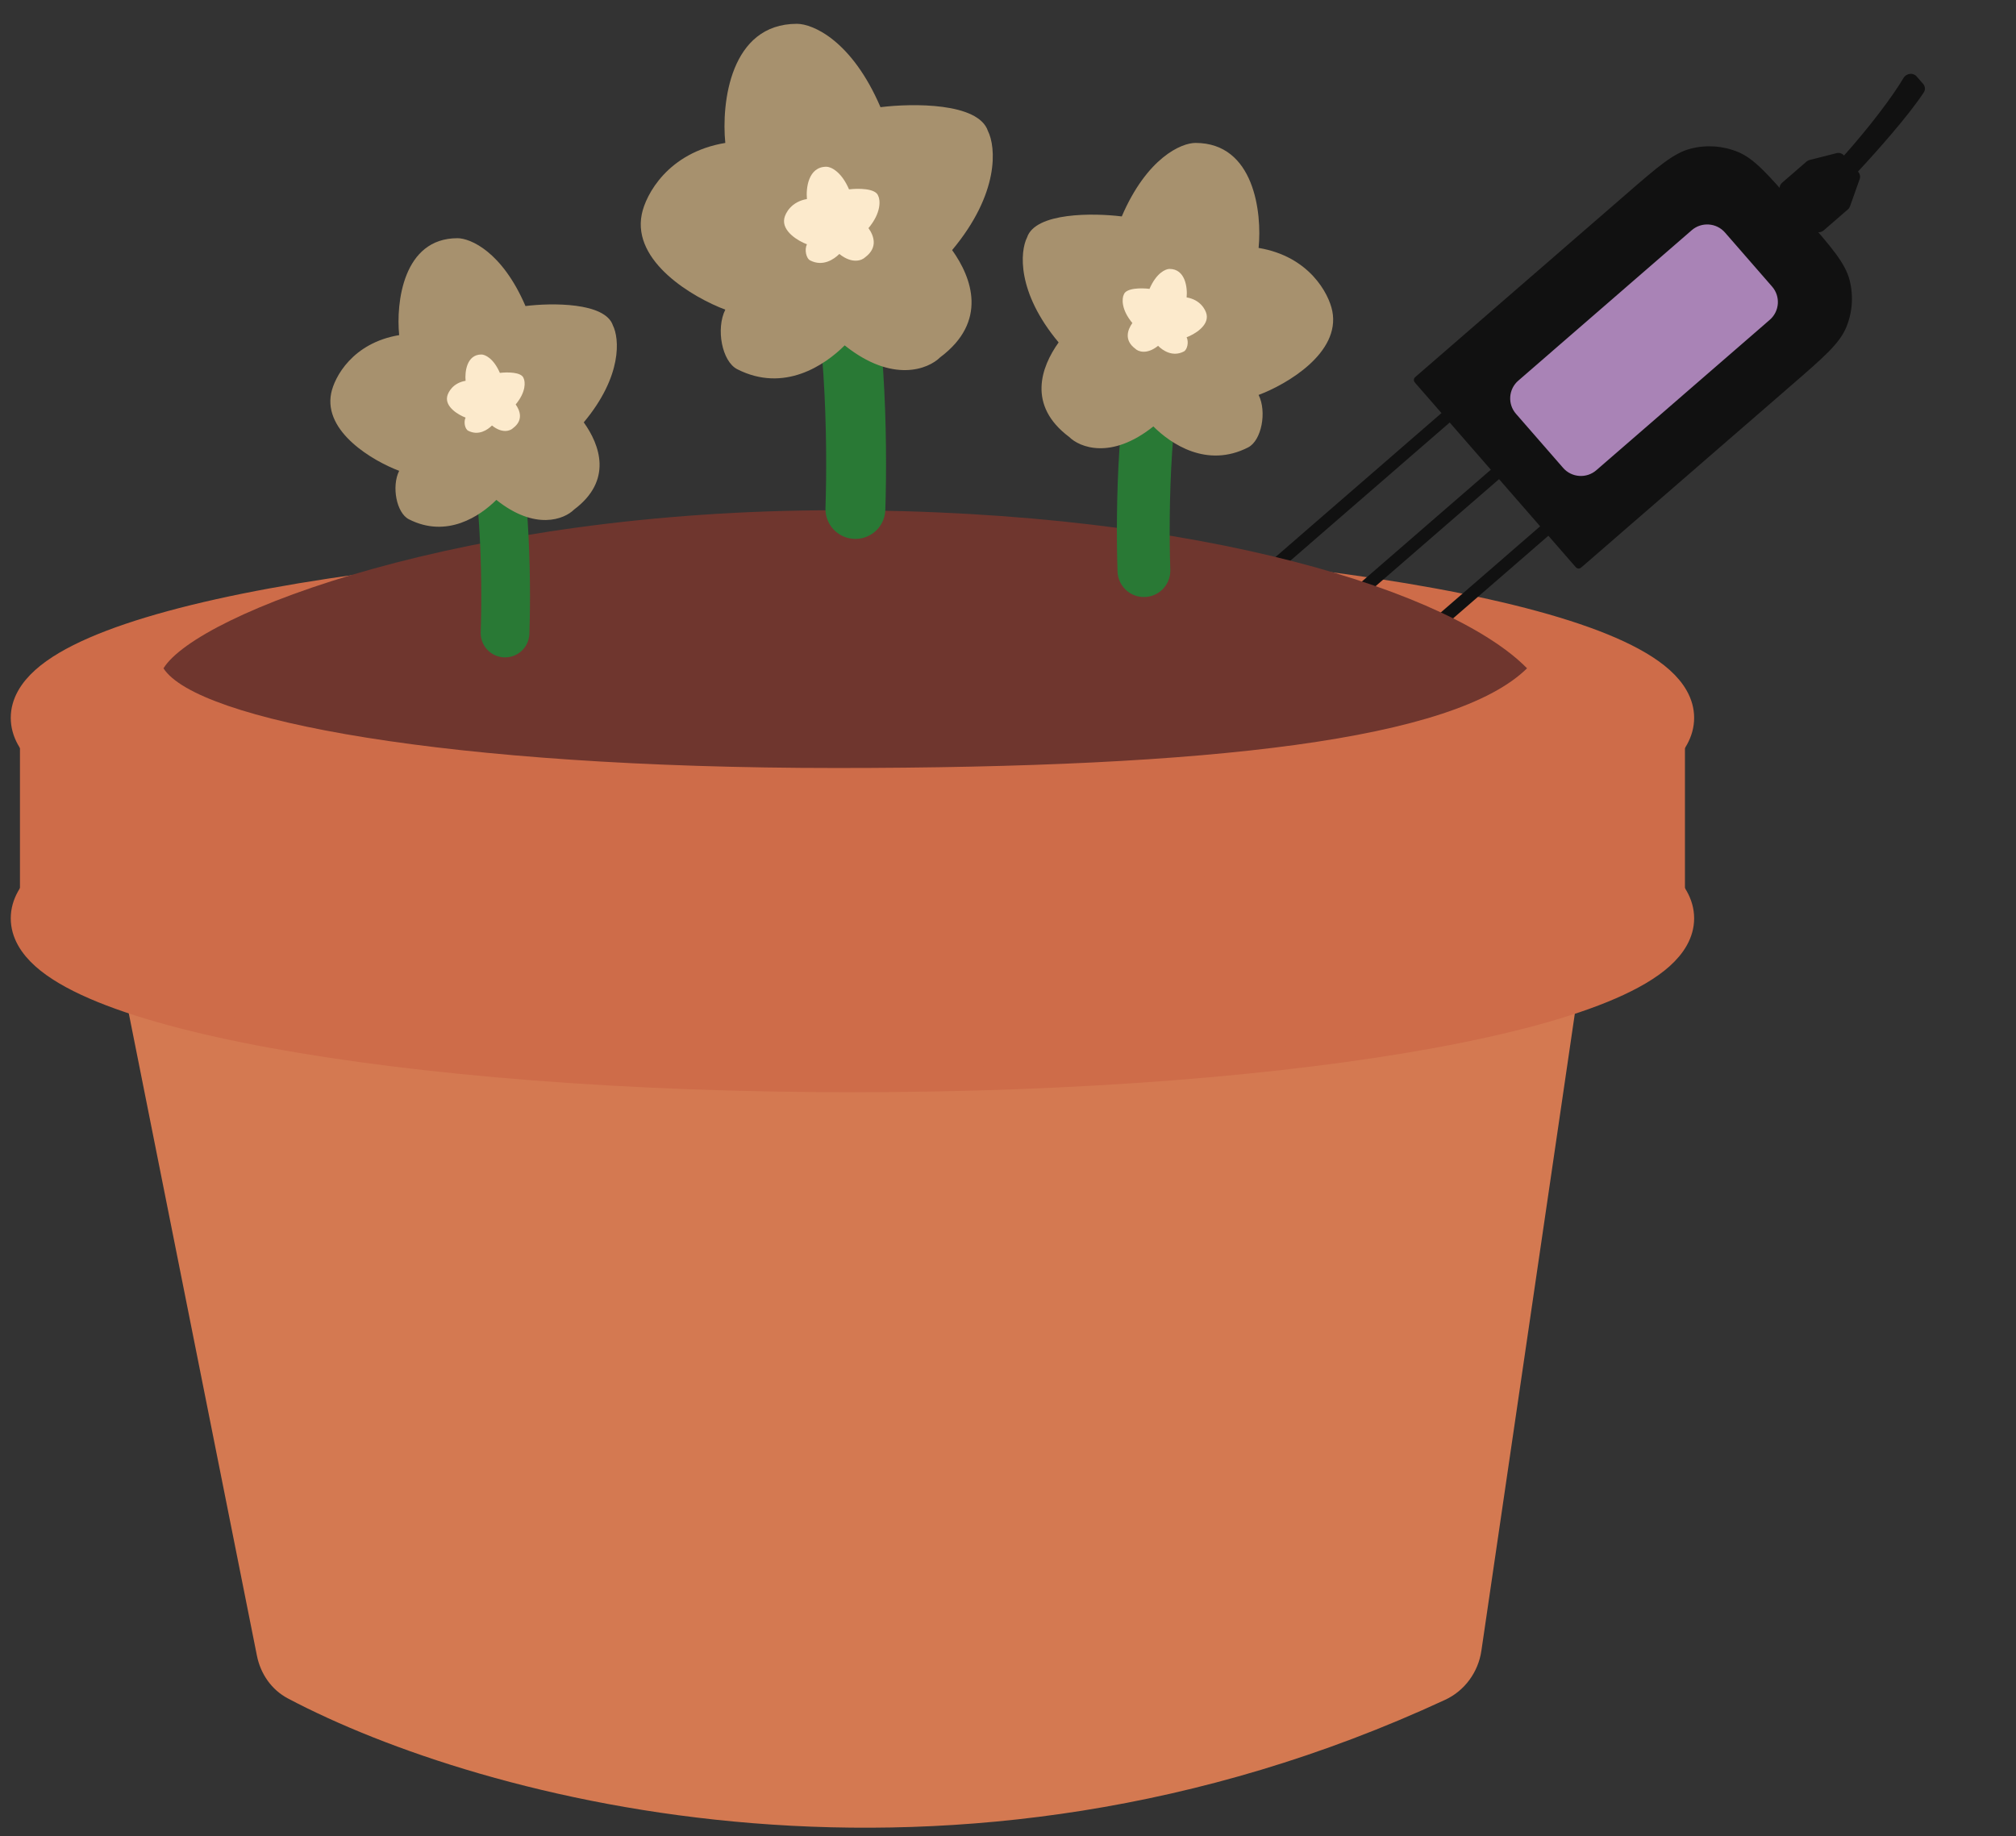 <svg width="101" height="92" viewBox="0 0 101 92" fill="none" xmlns="http://www.w3.org/2000/svg">
<rect x="0" y="0" width="101" height="92" fill="#333333" stroke="none"/>
<path d="M12.871 82.953L5.38 45.398C4.974 43.363 6.531 41.465 8.606 41.465L80.266 41.458L74.216 82.71C74.059 83.779 73.382 84.712 72.401 85.167C47.6 96.662 24.033 90.18 14.427 85.1C13.602 84.665 13.053 83.868 12.871 82.953Z" fill="#D47951"/>
<path d="M42.707 54.135C54.05 54.135 64.334 53.29 71.796 51.919C75.523 51.234 78.575 50.413 80.709 49.485C81.774 49.022 82.644 48.519 83.256 47.969C83.867 47.42 84.285 46.766 84.285 46.012C84.285 45.258 83.867 44.603 83.256 44.055C82.644 43.504 81.774 43.001 80.709 42.538C78.575 41.611 75.523 40.79 71.796 40.105C64.334 38.733 54.05 37.889 42.707 37.889C31.364 37.889 21.08 38.733 13.617 40.105C9.891 40.79 6.839 41.611 4.705 42.538C3.64 43.001 2.77 43.504 2.158 44.055C1.547 44.603 1.129 45.258 1.129 46.012C1.129 46.766 1.547 47.42 2.158 47.969C2.77 48.519 3.64 49.022 4.705 49.485C6.839 50.413 9.891 51.234 13.617 51.919C21.08 53.29 31.364 54.135 42.707 54.135Z" fill="#CE6C49" stroke="#CE6C49" stroke-width="1.18"/>
<rect x="1" y="35.609" width="83.414" height="10.762" fill="#CE6C49"/>
<path d="M42.707 44.09C54.05 44.09 64.334 43.246 71.796 41.874C75.523 41.19 78.575 40.368 80.709 39.441C81.774 38.978 82.644 38.475 83.256 37.924C83.867 37.376 84.285 36.721 84.285 35.967C84.285 35.214 83.867 34.559 83.256 34.01C82.644 33.46 81.774 32.957 80.709 32.494C78.575 31.567 75.523 30.745 71.796 30.06C64.334 28.689 54.05 27.844 42.707 27.844C31.364 27.844 21.08 28.689 13.617 30.06C9.891 30.745 6.839 31.567 4.705 32.494C3.64 32.957 2.77 33.46 2.158 34.01C1.547 34.559 1.129 35.214 1.129 35.967C1.129 36.721 1.547 37.376 2.158 37.924C2.77 38.475 3.64 38.978 4.705 39.441C6.839 40.368 9.891 41.19 13.617 41.874C21.08 43.246 31.364 44.09 42.707 44.09Z" fill="#CE6C49" stroke="#CE6C49" stroke-width="1.18"/>
<path d="M65.494 32.338L79.323 20.344L78.911 19.871L65.082 31.866L64.26 32.996L65.494 32.338Z" fill="#111111"/>
<path d="M67.965 35.176L81.794 23.181L81.382 22.708L67.553 34.703L66.731 35.833L67.965 35.176Z" fill="#111111"/>
<path d="M63.021 29.502L76.851 17.507L76.439 17.035L62.609 29.029L61.787 30.159L63.021 29.502Z" fill="#111111"/>
<path d="M96.382 4.627C95.619 5.796 93.996 7.617 93.059 8.622C92.912 8.781 92.659 8.775 92.517 8.612L92.303 8.366C92.181 8.226 92.184 8.017 92.308 7.879C93.683 6.345 94.819 4.828 95.367 3.903C95.505 3.671 95.844 3.625 96.021 3.829L96.347 4.203C96.451 4.322 96.468 4.495 96.382 4.627Z" fill="#111111"/>
<path d="M92.579 10.491L91.363 11.546C91.21 11.679 90.978 11.663 90.845 11.51L89.245 9.674C89.112 9.521 89.128 9.29 89.281 9.157L90.505 8.096C90.548 8.058 90.6 8.032 90.655 8.017L92.01 7.673C92.145 7.639 92.287 7.683 92.378 7.787L93.098 8.614C93.185 8.714 93.211 8.852 93.167 8.977L92.684 10.337C92.663 10.396 92.627 10.45 92.579 10.491Z" fill="#111111"/>
<path d="M90.409 10.844C91.764 12.399 92.441 13.177 92.662 14.032C92.865 14.816 92.807 15.646 92.497 16.395C92.159 17.211 91.38 17.886 89.822 19.238L79.295 28.368C79.217 28.435 79.178 28.469 79.136 28.48C79.096 28.49 79.055 28.487 79.017 28.472C78.976 28.455 78.942 28.416 78.875 28.338L70.952 19.245C70.884 19.167 70.85 19.128 70.839 19.085C70.829 19.046 70.832 19.005 70.847 18.967C70.864 18.926 70.903 18.892 70.981 18.825L81.507 9.695C83.066 8.344 83.845 7.668 84.702 7.448C85.488 7.246 86.319 7.304 87.07 7.613C87.888 7.951 88.566 8.728 89.921 10.284L90.409 10.844Z" fill="#111111"/>
<path d="M88.781 14.36C89.209 14.852 89.157 15.596 88.665 16.023L79.976 23.559C79.484 23.986 78.738 23.934 78.31 23.442L75.949 20.733C75.521 20.242 75.573 19.498 76.066 19.071L84.754 11.535C85.247 11.108 85.993 11.16 86.421 11.651L88.781 14.36Z" fill="#A983B6"/>
<path d="M76.504 33.485C72.872 37.055 60.77 38.48 41.892 38.48C22.379 38.48 9.86 36.085 8.191 33.486C9.86 30.746 23.28 25.565 41.892 25.565C60.505 25.565 72.872 29.775 76.504 33.485Z" fill="#6F362E"/>
<path d="M42.855 25.501C42.972 21.955 42.855 15.446 41.67 11.935" stroke="#297935" stroke-width="3" stroke-linecap="round"/>
<path d="M25.302 31.717C25.398 28.831 25.302 23.533 24.338 20.676" stroke="#297935" stroke-width="2.441" stroke-linecap="round"/>
<path d="M57.309 28.591C57.206 25.465 57.309 19.726 58.353 16.63" stroke="#297935" stroke-width="2.645" stroke-linecap="round"/>
<path d="M39.926 1.193C36.577 1.193 36.138 5.172 36.337 7.161C33.467 7.638 32.35 9.747 32.151 10.741C31.672 13.128 34.743 14.918 36.337 15.515C35.859 16.47 36.169 18.108 36.935 18.499C39.278 19.692 41.321 18.3 42.318 17.305C44.711 19.215 46.505 18.499 47.103 17.902C49.495 16.112 48.698 13.924 47.701 12.531C50.093 9.667 49.894 7.36 49.495 6.564C49.017 5.132 45.707 5.172 44.112 5.37C42.677 2.029 40.723 1.193 39.926 1.193Z" fill="#A7916E"/>
<path d="M22.919 11.935C20.193 11.935 19.836 15.172 19.998 16.791C17.662 17.18 16.753 18.895 16.591 19.705C16.202 21.647 18.7 23.104 19.998 23.59C19.609 24.367 19.861 25.7 20.485 26.018C22.391 26.989 24.054 25.856 24.866 25.047C26.813 26.601 28.273 26.018 28.759 25.532C30.706 24.076 30.058 22.295 29.246 21.162C31.193 18.831 31.031 16.953 30.706 16.305C30.317 15.14 27.624 15.172 26.326 15.334C25.158 12.614 23.568 11.935 22.919 11.935Z" fill="#A7916E"/>
<path d="M59.891 7.161C62.844 7.161 63.231 10.668 63.055 12.422C65.586 12.843 66.57 14.702 66.746 15.579C67.168 17.683 64.461 19.262 63.055 19.788C63.477 20.63 63.204 22.074 62.528 22.418C60.463 23.471 58.661 22.243 57.782 21.366C55.673 23.05 54.091 22.418 53.564 21.892C51.455 20.314 52.158 18.385 53.036 17.157C50.927 14.632 51.103 12.598 51.455 11.896C51.876 10.633 54.794 10.668 56.2 10.844C57.466 7.898 59.188 7.161 59.891 7.161Z" fill="#A7916E"/>
<path d="M41.401 8.354C40.492 8.354 40.373 9.434 40.427 9.973C39.648 10.103 39.346 10.675 39.292 10.944C39.162 11.592 39.995 12.078 40.427 12.24C40.297 12.499 40.382 12.943 40.59 13.049C41.225 13.373 41.779 12.995 42.05 12.725C42.699 13.243 43.185 13.049 43.348 12.887C43.997 12.401 43.78 11.808 43.51 11.43C44.159 10.653 44.105 10.027 43.997 9.811C43.867 9.423 42.969 9.434 42.536 9.488C42.147 8.581 41.617 8.354 41.401 8.354Z" fill="#FCEACC"/>
<path d="M24.119 17.762C23.379 17.762 23.282 18.64 23.326 19.08C22.693 19.185 22.446 19.651 22.402 19.87C22.297 20.397 22.974 20.792 23.326 20.924C23.221 21.135 23.289 21.497 23.459 21.583C23.976 21.846 24.427 21.539 24.647 21.319C25.175 21.741 25.571 21.583 25.703 21.451C26.231 21.056 26.055 20.573 25.835 20.265C26.363 19.633 26.319 19.123 26.231 18.948C26.126 18.632 25.395 18.64 25.043 18.684C24.726 17.947 24.295 17.762 24.119 17.762Z" fill="#FCEACC"/>
<path d="M58.591 13.474C59.392 13.474 59.497 14.425 59.449 14.901C60.136 15.015 60.403 15.519 60.45 15.757C60.565 16.328 59.831 16.756 59.449 16.899C59.564 17.127 59.489 17.519 59.306 17.613C58.746 17.898 58.257 17.565 58.019 17.327C57.447 17.784 57.017 17.613 56.874 17.47C56.302 17.042 56.493 16.518 56.731 16.185C56.159 15.5 56.207 14.948 56.302 14.758C56.417 14.416 57.208 14.425 57.59 14.473C57.933 13.673 58.4 13.474 58.591 13.474Z" fill="#FCEACC"/>
</svg>
